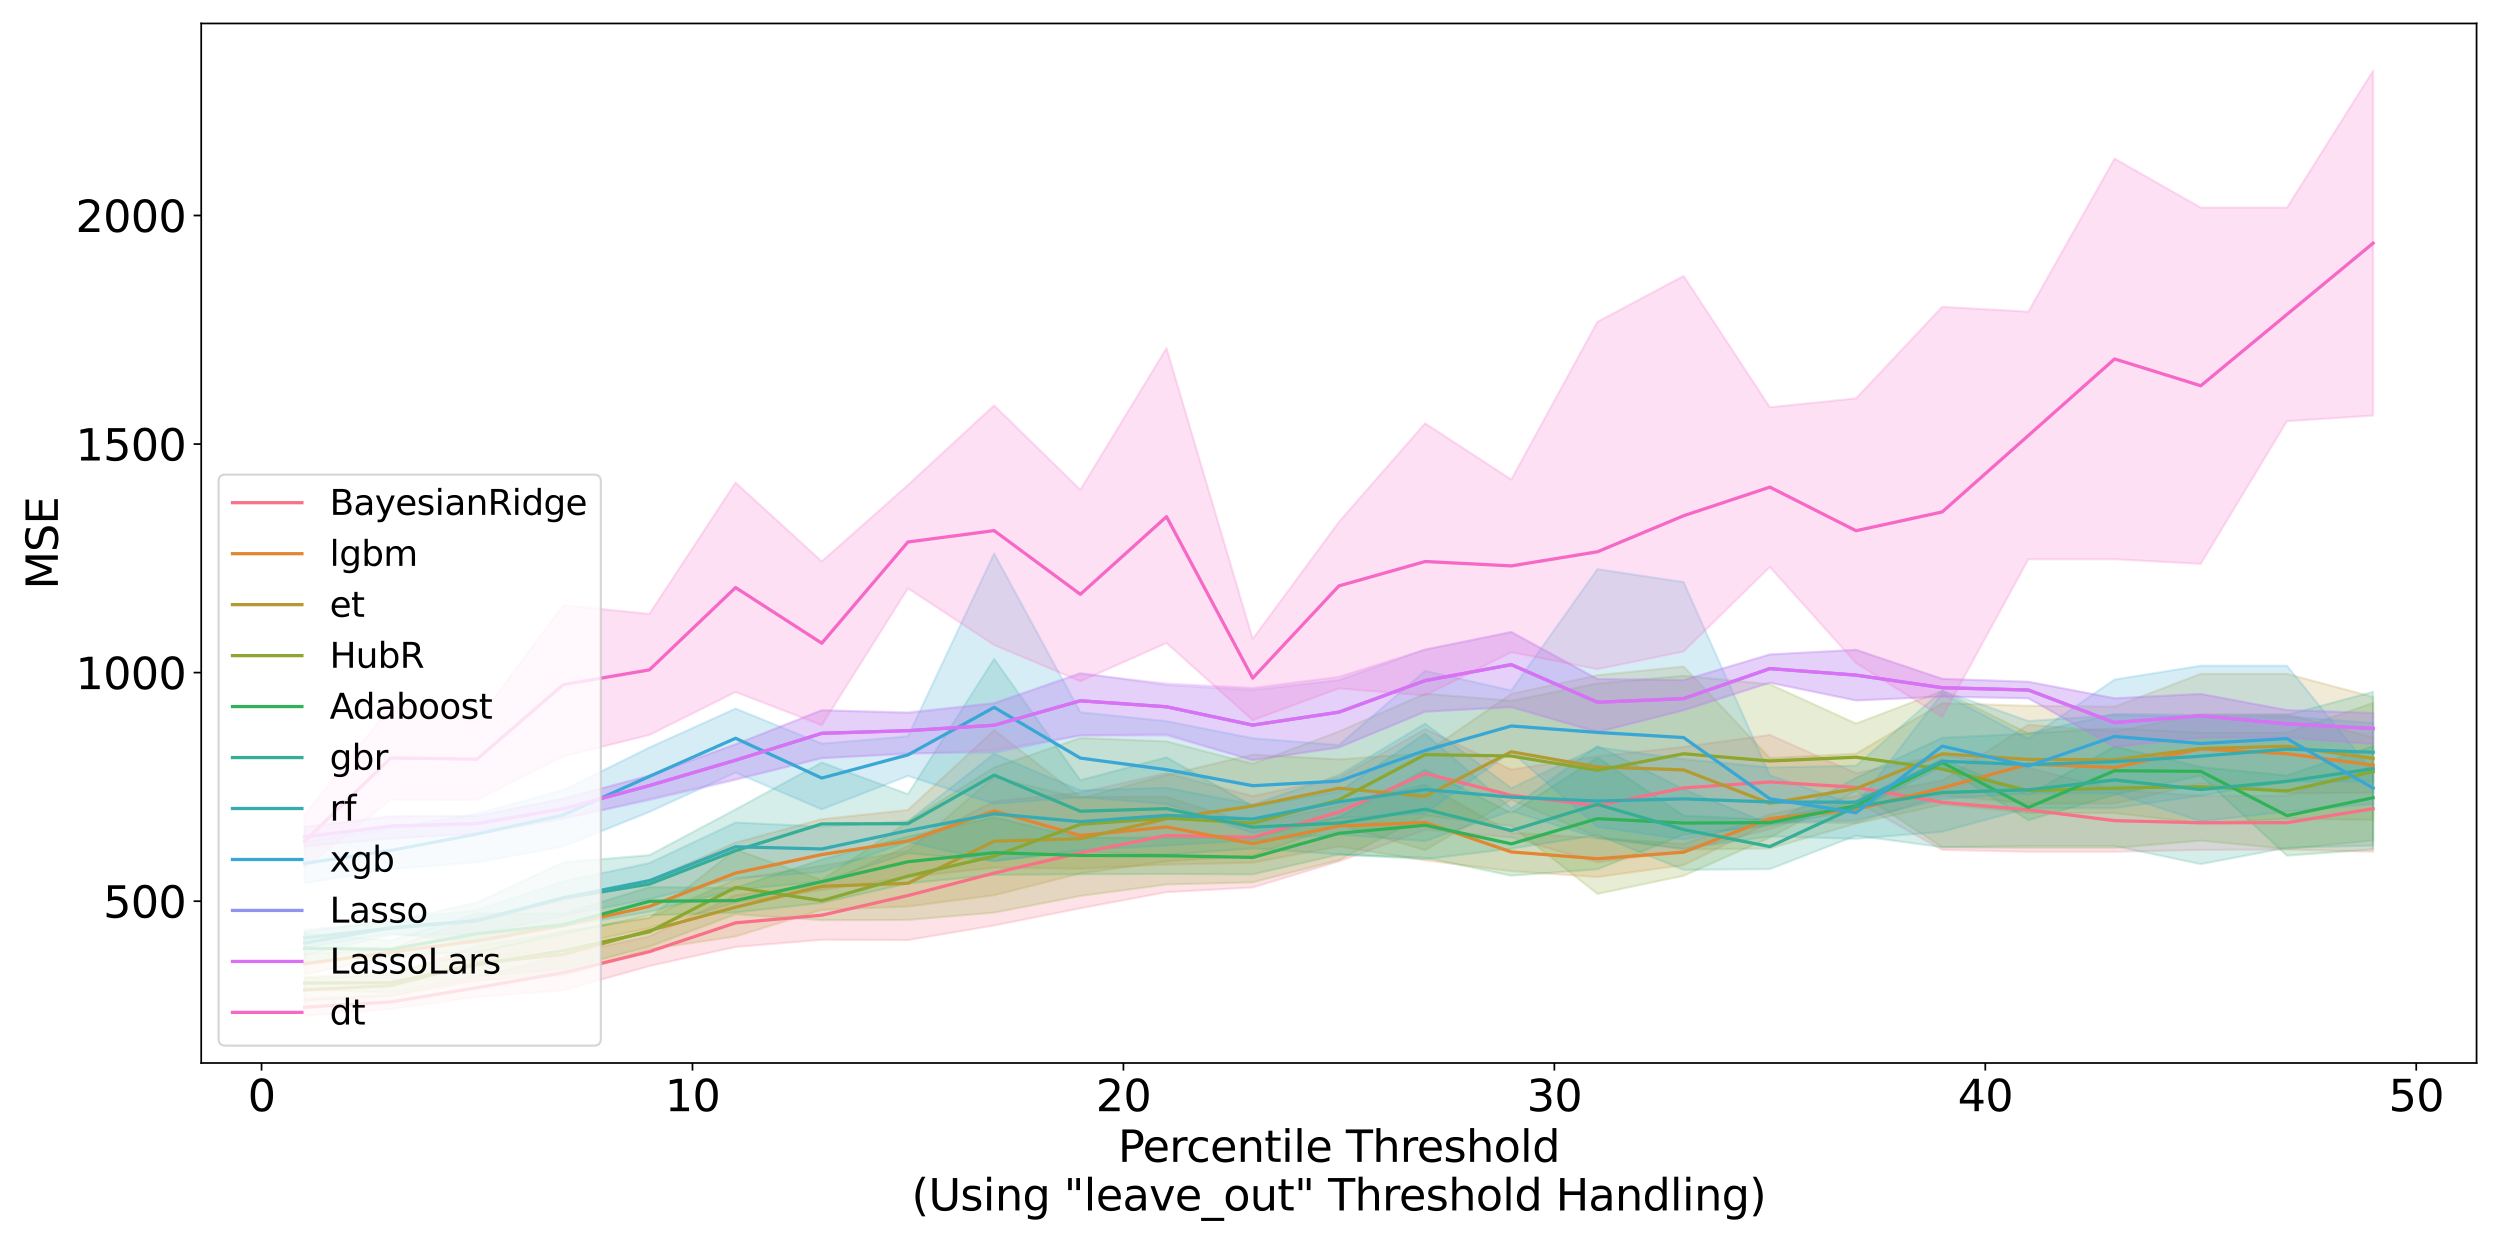 <?xml version="1.0" encoding="utf-8" standalone="no"?>
<!DOCTYPE svg PUBLIC "-//W3C//DTD SVG 1.1//EN"
  "http://www.w3.org/Graphics/SVG/1.1/DTD/svg11.dtd">
<svg xmlns:xlink="http://www.w3.org/1999/xlink" width="1152pt" height="576pt" viewBox="0 0 1152 576" xmlns="http://www.w3.org/2000/svg" version="1.1">
 <defs>
  <style type="text/css">*{stroke-linejoin: round; stroke-linecap: butt}</style>
 </defs>
 <g id="figure_1">
  <g id="patch_1">
   <path d="M 0 576 
L 1152 576 
L 1152 0 
L 0 0 
z
" style="fill: #ffffff"/>
  </g>
  <g id="axes_1">
   <g id="patch_2">
    <path d="M 92.72 489.832 
L 1141.2 489.832 
L 1141.2 10.8 
L 92.72 10.8 
z
" style="fill: #ffffff"/>
   </g>
   <g id="PolyCollection_1">
    <defs>
     <path id="md9a31ff899" d="M 140.378 -115.773 
L 140.378 -107.942 
L 180.093 -111.021 
L 219.808 -116.585 
L 259.524 -119.67 
L 299.239 -130.856 
L 338.954 -139.638 
L 378.669 -142.95 
L 418.384 -142.811 
L 458.099 -149.547 
L 497.815 -157.468 
L 537.53 -164.906 
L 577.245 -167.051 
L 616.96 -179.068 
L 656.675 -193.625 
L 696.39 -190.097 
L 736.105 -178.616 
L 775.821 -183.831 
L 815.536 -193.942 
L 855.251 -206.651 
L 894.966 -184.362 
L 934.681 -183.5 
L 974.396 -183.5 
L 1014.112 -184.38 
L 1053.827 -184.526 
L 1093.542 -183.495 
L 1093.542 -223.211 
L 1093.542 -223.211 
L 1053.827 -209.331 
L 1014.112 -209.331 
L 974.396 -212.184 
L 934.681 -222.184 
L 894.966 -228.192 
L 855.251 -219.739 
L 815.536 -237.383 
L 775.821 -231.835 
L 736.105 -227.514 
L 696.39 -221.377 
L 656.675 -240.064 
L 616.96 -217.575 
L 577.245 -209.182 
L 537.53 -219.733 
L 497.815 -210.78 
L 458.099 -206.757 
L 418.384 -186.233 
L 378.669 -168.141 
L 338.954 -163.583 
L 299.239 -144.511 
L 259.524 -135.935 
L 219.808 -125.664 
L 180.093 -117.607 
L 140.378 -115.773 
z
" style="stroke: #f77189; stroke-opacity: 0.2"/>
    </defs>
    <g clip-path="url(#p6dc8f55ee2)">
     <use xlink:href="#md9a31ff899" x="0" y="576" style="fill: #f77189; fill-opacity: 0.2; stroke: #f77189; stroke-opacity: 0.2"/>
    </g>
   </g>
   <g id="PolyCollection_2">
    <defs>
     <path id="m8f35e181ec" d="M 140.378 -136.243 
L 140.378 -126.961 
L 180.093 -135.368 
L 219.808 -132.679 
L 259.524 -139.72 
L 299.239 -148.413 
L 338.954 -160.113 
L 378.669 -165.902 
L 418.384 -171.822 
L 458.099 -176.216 
L 497.815 -175.716 
L 537.53 -177.575 
L 577.245 -178.493 
L 616.96 -185.958 
L 656.675 -179.561 
L 696.39 -174.578 
L 736.105 -171.866 
L 775.821 -177.34 
L 815.536 -196.947 
L 855.251 -196.815 
L 894.966 -209.529 
L 934.681 -205.723 
L 974.396 -205.723 
L 1014.112 -214.907 
L 1053.827 -210.465 
L 1093.542 -210.732 
L 1093.542 -236.115 
L 1093.542 -236.115 
L 1053.827 -246.9 
L 1014.112 -246.9 
L 974.396 -238.968 
L 934.681 -242.047 
L 894.966 -216.298 
L 855.251 -209.195 
L 815.536 -200.675 
L 775.821 -187.131 
L 736.105 -189.85 
L 696.39 -192.286 
L 656.675 -214.439 
L 616.96 -204.856 
L 577.245 -196.119 
L 537.53 -208.782 
L 497.815 -208.824 
L 458.099 -239.572 
L 418.384 -202.769 
L 378.669 -198.516 
L 338.954 -187.732 
L 299.239 -170.342 
L 259.524 -160.817 
L 219.808 -153.443 
L 180.093 -138.779 
L 140.378 -136.243 
z
" style="stroke: #e18632; stroke-opacity: 0.2"/>
    </defs>
    <g clip-path="url(#p6dc8f55ee2)">
     <use xlink:href="#m8f35e181ec" x="0" y="576" style="fill: #e18632; fill-opacity: 0.2; stroke: #e18632; stroke-opacity: 0.2"/>
    </g>
   </g>
   <g id="PolyCollection_3">
    <defs>
     <path id="m06a71bf907" d="M 140.378 -125.168 
L 140.378 -114.692 
L 180.093 -117.076 
L 219.808 -124.207 
L 259.524 -126.397 
L 299.239 -138.584 
L 338.954 -144.478 
L 378.669 -156.766 
L 418.384 -158.266 
L 458.099 -163.471 
L 497.815 -173.527 
L 537.53 -179.059 
L 577.245 -181.779 
L 616.96 -196.016 
L 656.675 -184.211 
L 696.39 -207.482 
L 736.105 -190.349 
L 775.821 -184.572 
L 815.536 -185.012 
L 855.251 -196.507 
L 894.966 -205.335 
L 934.681 -201.344 
L 974.396 -201.344 
L 1014.112 -196.625 
L 1053.827 -198.753 
L 1093.542 -198.181 
L 1093.542 -254.834 
L 1093.542 -254.834 
L 1053.827 -265.49 
L 1014.112 -265.49 
L 974.396 -250.381 
L 934.681 -250.782 
L 894.966 -251.96 
L 855.251 -228.693 
L 815.536 -226.664 
L 775.821 -268.875 
L 736.105 -264.872 
L 696.39 -256.255 
L 656.675 -228.954 
L 616.96 -226.066 
L 577.245 -228.279 
L 537.53 -218.884 
L 497.815 -208.124 
L 458.099 -217.987 
L 418.384 -183.931 
L 378.669 -177.094 
L 338.954 -170.844 
L 299.239 -153.217 
L 259.524 -146.846 
L 219.808 -139.989 
L 180.093 -126.856 
L 140.378 -125.168 
z
" style="stroke: #b59a32; stroke-opacity: 0.2"/>
    </defs>
    <g clip-path="url(#p6dc8f55ee2)">
     <use xlink:href="#m06a71bf907" x="0" y="576" style="fill: #b59a32; fill-opacity: 0.2; stroke: #b59a32; stroke-opacity: 0.2"/>
    </g>
   </g>
   <g id="PolyCollection_4">
    <defs>
     <path id="m303eedb6da" d="M 140.378 -125.84 
L 140.378 -120.194 
L 180.093 -118.533 
L 219.808 -126.244 
L 259.524 -129.383 
L 299.239 -139.827 
L 338.954 -154.701 
L 378.669 -151.983 
L 418.384 -152.099 
L 458.099 -155.473 
L 497.815 -163.151 
L 537.53 -168.43 
L 577.245 -169.41 
L 616.96 -179.659 
L 656.675 -200.194 
L 696.39 -195.419 
L 736.105 -164.087 
L 775.821 -172.454 
L 815.536 -190.019 
L 855.251 -211.555 
L 894.966 -185.603 
L 934.681 -185.256 
L 974.396 -185.256 
L 1014.112 -188.648 
L 1053.827 -184.793 
L 1093.542 -188.735 
L 1093.542 -252.123 
L 1093.542 -252.123 
L 1053.827 -238.355 
L 1014.112 -238.355 
L 974.396 -240.423 
L 934.681 -238.032 
L 894.966 -257.664 
L 855.251 -242.581 
L 815.536 -260.695 
L 775.821 -264.612 
L 736.105 -261.091 
L 696.39 -253.124 
L 656.675 -256.35 
L 616.96 -238.919 
L 577.245 -224.05 
L 537.53 -234.37 
L 497.815 -235.921 
L 458.099 -222.385 
L 418.384 -197.429 
L 378.669 -170.493 
L 338.954 -184.496 
L 299.239 -153.044 
L 259.524 -146.632 
L 219.808 -136.983 
L 180.093 -127.996 
L 140.378 -125.84 
z
" style="stroke: #8ba731; stroke-opacity: 0.2"/>
    </defs>
    <g clip-path="url(#p6dc8f55ee2)">
     <use xlink:href="#m303eedb6da" x="0" y="576" style="fill: #8ba731; fill-opacity: 0.2; stroke: #8ba731; stroke-opacity: 0.2"/>
    </g>
   </g>
   <g id="PolyCollection_5">
    <defs>
     <path id="m86ebd203d8" d="M 140.378 -145.775 
L 140.378 -132.607 
L 180.093 -135.879 
L 219.808 -137.165 
L 259.524 -145.421 
L 299.239 -154.238 
L 338.954 -155.519 
L 378.669 -159.939 
L 418.384 -168.926 
L 458.099 -172.86 
L 497.815 -173.123 
L 537.53 -173.294 
L 577.245 -173.071 
L 616.96 -182.211 
L 656.675 -180.794 
L 696.39 -172.489 
L 736.105 -175.411 
L 775.821 -191.43 
L 815.536 -195.619 
L 855.251 -202.411 
L 894.966 -223.107 
L 934.681 -198.052 
L 974.396 -209.769 
L 1014.112 -218.618 
L 1053.827 -181.711 
L 1093.542 -184.594 
L 1093.542 -232.228 
L 1093.542 -232.228 
L 1053.827 -218.618 
L 1014.112 -222.509 
L 974.396 -231.94 
L 934.681 -209.769 
L 894.966 -226.133 
L 855.251 -207.077 
L 815.536 -198.262 
L 775.821 -200.148 
L 736.105 -226.908 
L 696.39 -201.374 
L 656.675 -221.339 
L 616.96 -199.486 
L 577.245 -190.104 
L 537.53 -190.115 
L 497.815 -189.932 
L 458.099 -199.402 
L 418.384 -190.53 
L 378.669 -179.921 
L 338.954 -166.946 
L 299.239 -167.182 
L 259.524 -154.971 
L 219.808 -155.154 
L 180.093 -142.524 
L 140.378 -145.775 
z
" style="stroke: #32b258; stroke-opacity: 0.2"/>
    </defs>
    <g clip-path="url(#p6dc8f55ee2)">
     <use xlink:href="#m86ebd203d8" x="0" y="576" style="fill: #32b258; fill-opacity: 0.2; stroke: #32b258; stroke-opacity: 0.2"/>
    </g>
   </g>
   <g id="PolyCollection_6">
    <defs>
     <path id="m72adf7a650" d="M 140.378 -147.574 
L 140.378 -139.272 
L 180.093 -145.814 
L 219.808 -141.639 
L 259.524 -149.132 
L 299.239 -155.862 
L 338.954 -166 
L 378.669 -169.774 
L 418.384 -182.809 
L 458.099 -179.458 
L 497.815 -183.576 
L 537.53 -182.136 
L 577.245 -185.1 
L 616.96 -182.291 
L 656.675 -180.091 
L 696.39 -184.924 
L 736.105 -191.24 
L 775.821 -175.185 
L 815.536 -175.501 
L 855.251 -190.912 
L 894.966 -185.618 
L 934.681 -186.148 
L 974.396 -186.148 
L 1014.112 -177.802 
L 1053.827 -185.352 
L 1093.542 -186.374 
L 1093.542 -257.198 
L 1093.542 -257.198 
L 1053.827 -246.569 
L 1014.112 -246.569 
L 974.396 -247.055 
L 934.681 -237.984 
L 894.966 -235.994 
L 855.251 -217.586 
L 815.536 -196.287 
L 775.821 -212.261 
L 736.105 -232.197 
L 696.39 -203.516 
L 656.675 -237.971 
L 616.96 -211.208 
L 577.245 -204.49 
L 537.53 -227.011 
L 497.815 -216.465 
L 458.099 -272.388 
L 418.384 -210.062 
L 378.669 -224.628 
L 338.954 -203.032 
L 299.239 -181.936 
L 259.524 -178.637 
L 219.808 -160.195 
L 180.093 -151.039 
L 140.378 -147.574 
z
" style="stroke: #35ae95; stroke-opacity: 0.2"/>
    </defs>
    <g clip-path="url(#p6dc8f55ee2)">
     <use xlink:href="#m72adf7a650" x="0" y="576" style="fill: #35ae95; fill-opacity: 0.2; stroke: #35ae95; stroke-opacity: 0.2"/>
    </g>
   </g>
   <g id="PolyCollection_7">
    <defs>
     <path id="m18776b071e" d="M 140.378 -146.519 
L 140.378 -135.894 
L 180.093 -145.055 
L 219.808 -145.621 
L 259.524 -154.051 
L 299.239 -161.729 
L 338.954 -171.269 
L 378.669 -174.159 
L 418.384 -188.039 
L 458.099 -178.999 
L 497.815 -184.283 
L 537.53 -186.375 
L 577.245 -188.855 
L 616.96 -191.442 
L 656.675 -188.424 
L 696.39 -202.319 
L 736.105 -189.744 
L 775.821 -184.927 
L 815.536 -190.57 
L 855.251 -189.48 
L 894.966 -192.723 
L 934.681 -203.598 
L 974.396 -203.598 
L 1014.112 -209.375 
L 1053.827 -215.833 
L 1093.542 -215.864 
L 1093.542 -242.84 
L 1093.542 -242.84 
L 1053.827 -245.749 
L 1014.112 -245.749 
L 974.396 -246.484 
L 934.681 -243.746 
L 894.966 -257.698 
L 855.251 -223.163 
L 815.536 -222.35 
L 775.821 -226.184 
L 736.105 -231.656 
L 696.39 -212.796 
L 656.675 -242.555 
L 616.96 -218.741 
L 577.245 -205.285 
L 537.53 -213.01 
L 497.815 -211.76 
L 458.099 -228.651 
L 418.384 -197.563 
L 378.669 -195.12 
L 338.954 -196.99 
L 299.239 -178.302 
L 259.524 -169.827 
L 219.808 -156.591 
L 180.093 -152.13 
L 140.378 -146.519 
z
" style="stroke: #37abb2; stroke-opacity: 0.2"/>
    </defs>
    <g clip-path="url(#p6dc8f55ee2)">
     <use xlink:href="#m18776b071e" x="0" y="576" style="fill: #37abb2; fill-opacity: 0.2; stroke: #37abb2; stroke-opacity: 0.2"/>
    </g>
   </g>
   <g id="PolyCollection_8">
    <defs>
     <path id="m4c0b5551ab" d="M 140.378 -188.177 
L 140.378 -169.03 
L 180.093 -175.513 
L 219.808 -178.643 
L 259.524 -185.893 
L 299.239 -201.883 
L 338.954 -219.983 
L 378.669 -203.045 
L 418.384 -218.458 
L 458.099 -205.613 
L 497.815 -208.677 
L 537.53 -205.496 
L 577.245 -192.093 
L 616.96 -199.058 
L 656.675 -201.21 
L 696.39 -229.536 
L 736.105 -195.003 
L 775.821 -189.155 
L 815.536 -197.069 
L 855.251 -197.952 
L 894.966 -207.864 
L 934.681 -210.433 
L 974.396 -210.433 
L 1014.112 -197.564 
L 1053.827 -202.05 
L 1093.542 -205.539 
L 1093.542 -220.173 
L 1093.542 -220.173 
L 1053.827 -269.24 
L 1014.112 -269.24 
L 974.396 -262.866 
L 934.681 -235.584 
L 894.966 -256.52 
L 855.251 -204.966 
L 815.536 -218.77 
L 775.821 -307.759 
L 736.105 -313.755 
L 696.39 -257.818 
L 656.675 -266.855 
L 616.96 -232.675 
L 577.245 -235.822 
L 537.53 -243.685 
L 497.815 -247.791 
L 458.099 -320.952 
L 418.384 -236.674 
L 378.669 -233.352 
L 338.954 -249.476 
L 299.239 -231.533 
L 259.524 -211.922 
L 219.808 -201.096 
L 180.093 -194.309 
L 140.378 -188.177 
z
" style="stroke: #39a7d6; stroke-opacity: 0.2"/>
    </defs>
    <g clip-path="url(#p6dc8f55ee2)">
     <use xlink:href="#m4c0b5551ab" x="0" y="576" style="fill: #39a7d6; fill-opacity: 0.2; stroke: #39a7d6; stroke-opacity: 0.2"/>
    </g>
   </g>
   <g id="PolyCollection_9">
    <defs>
     <path id="m2cc2503b7c" d="M 140.378 -195.021 
L 140.378 -185.956 
L 180.093 -189.559 
L 219.808 -191.951 
L 259.524 -198.726 
L 299.239 -207.259 
L 338.954 -216.573 
L 378.669 -226.594 
L 418.384 -228.955 
L 458.099 -229.142 
L 497.815 -237.106 
L 537.53 -237.689 
L 577.245 -225.701 
L 616.96 -231.584 
L 656.675 -248.046 
L 696.39 -250.167 
L 736.105 -238.684 
L 775.821 -248.734 
L 815.536 -261.384 
L 855.251 -253.228 
L 894.966 -254.99 
L 934.681 -254.219 
L 974.396 -231.886 
L 1014.112 -236.091 
L 1053.827 -236.091 
L 1093.542 -233.151 
L 1093.542 -247.445 
L 1093.542 -247.445 
L 1053.827 -248.779 
L 1014.112 -256.23 
L 974.396 -254.219 
L 934.681 -261.856 
L 894.966 -263.204 
L 855.251 -276.552 
L 815.536 -274.435 
L 775.821 -262.605 
L 736.105 -263.105 
L 696.39 -284.744 
L 656.675 -276.692 
L 616.96 -262.61 
L 577.245 -258.054 
L 537.53 -260.294 
L 497.815 -265.916 
L 458.099 -252.119 
L 418.384 -247.779 
L 378.669 -248.7 
L 338.954 -233.065 
L 299.239 -218.599 
L 259.524 -207.99 
L 219.808 -200.061 
L 180.093 -199.929 
L 140.378 -195.021 
z
" style="stroke: #8f93f4; stroke-opacity: 0.2"/>
    </defs>
    <g clip-path="url(#p6dc8f55ee2)">
     <use xlink:href="#m2cc2503b7c" x="0" y="576" style="fill: #8f93f4; fill-opacity: 0.2; stroke: #8f93f4; stroke-opacity: 0.2"/>
    </g>
   </g>
   <g id="PolyCollection_10">
    <defs>
     <path id="m1b48254f6b" d="M 140.378 -195.03 
L 140.378 -186.066 
L 180.093 -189.499 
L 219.808 -191.943 
L 259.524 -198.692 
L 299.239 -207.826 
L 338.954 -216.994 
L 378.669 -226.691 
L 418.384 -228.495 
L 458.099 -230.307 
L 497.815 -237.095 
L 537.53 -237.023 
L 577.245 -225.713 
L 616.96 -231.55 
L 656.675 -248.064 
L 696.39 -250.154 
L 736.105 -238.67 
L 775.821 -248.725 
L 815.536 -261.407 
L 855.251 -253.231 
L 894.966 -255.019 
L 934.681 -254.244 
L 974.396 -231.811 
L 1014.112 -236.087 
L 1053.827 -236.087 
L 1093.542 -233.149 
L 1093.542 -247.454 
L 1093.542 -247.454 
L 1053.827 -248.788 
L 1014.112 -256.222 
L 974.396 -254.244 
L 934.681 -261.819 
L 894.966 -263.187 
L 855.251 -276.565 
L 815.536 -274.424 
L 775.821 -262.601 
L 736.105 -263.107 
L 696.39 -284.776 
L 656.675 -276.695 
L 616.96 -264.105 
L 577.245 -259.001 
L 537.53 -261.045 
L 497.815 -265.508 
L 458.099 -251.802 
L 418.384 -247.42 
L 378.669 -248.732 
L 338.954 -232.979 
L 299.239 -218.64 
L 259.524 -207.986 
L 219.808 -200.045 
L 180.093 -199.642 
L 140.378 -195.03 
z
" style="stroke: #db70f4; stroke-opacity: 0.2"/>
    </defs>
    <g clip-path="url(#p6dc8f55ee2)">
     <use xlink:href="#m1b48254f6b" x="0" y="576" style="fill: #db70f4; fill-opacity: 0.2; stroke: #db70f4; stroke-opacity: 0.2"/>
    </g>
   </g>
   <g id="PolyCollection_11">
    <defs>
     <path id="mc2828cf079" d="M 140.378 -200.566 
L 140.378 -176.063 
L 180.093 -207.458 
L 219.808 -207.436 
L 259.524 -227.5 
L 299.239 -237.347 
L 338.954 -257.123 
L 378.669 -241.816 
L 418.384 -304.868 
L 458.099 -278.771 
L 497.815 -262.086 
L 537.53 -279.68 
L 577.245 -244.11 
L 616.96 -258.773 
L 656.675 -255.502 
L 696.39 -275.428 
L 736.105 -267.626 
L 775.821 -275.787 
L 815.536 -314.733 
L 855.251 -270.453 
L 894.966 -245.593 
L 934.681 -318.29 
L 974.396 -318.29 
L 1014.112 -316.169 
L 1053.827 -381.917 
L 1093.542 -384.505 
L 1093.542 -543.426 
L 1093.542 -543.426 
L 1053.827 -480.316 
L 1014.112 -480.316 
L 974.396 -502.898 
L 934.681 -432.381 
L 894.966 -434.613 
L 855.251 -392.432 
L 815.536 -388.33 
L 775.821 -448.861 
L 736.105 -427.715 
L 696.39 -355.03 
L 656.675 -380.936 
L 616.96 -335.474 
L 577.245 -281.584 
L 537.53 -415.567 
L 497.815 -350.321 
L 458.099 -389.193 
L 418.384 -352.515 
L 378.669 -317.301 
L 338.954 -353.628 
L 299.239 -293.109 
L 259.524 -297.103 
L 219.808 -243.707 
L 180.093 -250.558 
L 140.378 -200.566 
z
" style="stroke: #f667c6; stroke-opacity: 0.2"/>
    </defs>
    <g clip-path="url(#p6dc8f55ee2)">
     <use xlink:href="#mc2828cf079" x="0" y="576" style="fill: #f667c6; fill-opacity: 0.2; stroke: #f667c6; stroke-opacity: 0.2"/>
    </g>
   </g>
   <g id="matplotlib.axis_1">
    <g id="xtick_1">
     <g id="line2d_1">
      <defs>
       <path id="me801c0b90e" d="M 0 0 
L 0 3.5 
" style="stroke: #000000; stroke-width: 0.8"/>
      </defs>
      <g>
       <use xlink:href="#me801c0b90e" x="120.521" y="489.832" style="stroke: #000000; stroke-width: 0.8"/>
      </g>
     </g>
     <g id="text_1">
      <!-- 0 -->
      <g transform="translate(114.158 512.029) scale(0.2 -0.2)">
       <defs>
        <path id="DejaVuSans-30" d="M 2034 4250 
Q 1547 4250 1301 3770 
Q 1056 3291 1056 2328 
Q 1056 1369 1301 889 
Q 1547 409 2034 409 
Q 2525 409 2770 889 
Q 3016 1369 3016 2328 
Q 3016 3291 2770 3770 
Q 2525 4250 2034 4250 
z
M 2034 4750 
Q 2819 4750 3233 4129 
Q 3647 3509 3647 2328 
Q 3647 1150 3233 529 
Q 2819 -91 2034 -91 
Q 1250 -91 836 529 
Q 422 1150 422 2328 
Q 422 3509 836 4129 
Q 1250 4750 2034 4750 
z
" transform="scale(0.016)"/>
       </defs>
       <use xlink:href="#DejaVuSans-30"/>
      </g>
     </g>
    </g>
    <g id="xtick_2">
     <g id="line2d_2">
      <g>
       <use xlink:href="#me801c0b90e" x="319.096" y="489.832" style="stroke: #000000; stroke-width: 0.8"/>
      </g>
     </g>
     <g id="text_2">
      <!-- 10 -->
      <g transform="translate(306.371 512.029) scale(0.2 -0.2)">
       <defs>
        <path id="DejaVuSans-31" d="M 794 531 
L 1825 531 
L 1825 4091 
L 703 3866 
L 703 4441 
L 1819 4666 
L 2450 4666 
L 2450 531 
L 3481 531 
L 3481 0 
L 794 0 
L 794 531 
z
" transform="scale(0.016)"/>
       </defs>
       <use xlink:href="#DejaVuSans-31"/>
       <use xlink:href="#DejaVuSans-30" x="63.623"/>
      </g>
     </g>
    </g>
    <g id="xtick_3">
     <g id="line2d_3">
      <g>
       <use xlink:href="#me801c0b90e" x="517.672" y="489.832" style="stroke: #000000; stroke-width: 0.8"/>
      </g>
     </g>
     <g id="text_3">
      <!-- 20 -->
      <g transform="translate(504.947 512.029) scale(0.2 -0.2)">
       <defs>
        <path id="DejaVuSans-32" d="M 1228 531 
L 3431 531 
L 3431 0 
L 469 0 
L 469 531 
Q 828 903 1448 1529 
Q 2069 2156 2228 2338 
Q 2531 2678 2651 2914 
Q 2772 3150 2772 3378 
Q 2772 3750 2511 3984 
Q 2250 4219 1831 4219 
Q 1534 4219 1204 4116 
Q 875 4013 500 3803 
L 500 4441 
Q 881 4594 1212 4672 
Q 1544 4750 1819 4750 
Q 2544 4750 2975 4387 
Q 3406 4025 3406 3419 
Q 3406 3131 3298 2873 
Q 3191 2616 2906 2266 
Q 2828 2175 2409 1742 
Q 1991 1309 1228 531 
z
" transform="scale(0.016)"/>
       </defs>
       <use xlink:href="#DejaVuSans-32"/>
       <use xlink:href="#DejaVuSans-30" x="63.623"/>
      </g>
     </g>
    </g>
    <g id="xtick_4">
     <g id="line2d_4">
      <g>
       <use xlink:href="#me801c0b90e" x="716.248" y="489.832" style="stroke: #000000; stroke-width: 0.8"/>
      </g>
     </g>
     <g id="text_4">
      <!-- 30 -->
      <g transform="translate(703.523 512.029) scale(0.2 -0.2)">
       <defs>
        <path id="DejaVuSans-33" d="M 2597 2516 
Q 3050 2419 3304 2112 
Q 3559 1806 3559 1356 
Q 3559 666 3084 287 
Q 2609 -91 1734 -91 
Q 1441 -91 1130 -33 
Q 819 25 488 141 
L 488 750 
Q 750 597 1062 519 
Q 1375 441 1716 441 
Q 2309 441 2620 675 
Q 2931 909 2931 1356 
Q 2931 1769 2642 2001 
Q 2353 2234 1838 2234 
L 1294 2234 
L 1294 2753 
L 1863 2753 
Q 2328 2753 2575 2939 
Q 2822 3125 2822 3475 
Q 2822 3834 2567 4026 
Q 2313 4219 1838 4219 
Q 1578 4219 1281 4162 
Q 984 4106 628 3988 
L 628 4550 
Q 988 4650 1302 4700 
Q 1616 4750 1894 4750 
Q 2613 4750 3031 4423 
Q 3450 4097 3450 3541 
Q 3450 3153 3228 2886 
Q 3006 2619 2597 2516 
z
" transform="scale(0.016)"/>
       </defs>
       <use xlink:href="#DejaVuSans-33"/>
       <use xlink:href="#DejaVuSans-30" x="63.623"/>
      </g>
     </g>
    </g>
    <g id="xtick_5">
     <g id="line2d_5">
      <g>
       <use xlink:href="#me801c0b90e" x="914.824" y="489.832" style="stroke: #000000; stroke-width: 0.8"/>
      </g>
     </g>
     <g id="text_5">
      <!-- 40 -->
      <g transform="translate(902.099 512.029) scale(0.2 -0.2)">
       <defs>
        <path id="DejaVuSans-34" d="M 2419 4116 
L 825 1625 
L 2419 1625 
L 2419 4116 
z
M 2253 4666 
L 3047 4666 
L 3047 1625 
L 3713 1625 
L 3713 1100 
L 3047 1100 
L 3047 0 
L 2419 0 
L 2419 1100 
L 313 1100 
L 313 1709 
L 2253 4666 
z
" transform="scale(0.016)"/>
       </defs>
       <use xlink:href="#DejaVuSans-34"/>
       <use xlink:href="#DejaVuSans-30" x="63.623"/>
      </g>
     </g>
    </g>
    <g id="xtick_6">
     <g id="line2d_6">
      <g>
       <use xlink:href="#me801c0b90e" x="1113.399" y="489.832" style="stroke: #000000; stroke-width: 0.8"/>
      </g>
     </g>
     <g id="text_6">
      <!-- 50 -->
      <g transform="translate(1100.674 512.029) scale(0.2 -0.2)">
       <defs>
        <path id="DejaVuSans-35" d="M 691 4666 
L 3169 4666 
L 3169 4134 
L 1269 4134 
L 1269 2991 
Q 1406 3038 1543 3061 
Q 1681 3084 1819 3084 
Q 2600 3084 3056 2656 
Q 3513 2228 3513 1497 
Q 3513 744 3044 326 
Q 2575 -91 1722 -91 
Q 1428 -91 1123 -41 
Q 819 9 494 109 
L 494 744 
Q 775 591 1075 516 
Q 1375 441 1709 441 
Q 2250 441 2565 725 
Q 2881 1009 2881 1497 
Q 2881 1984 2565 2268 
Q 2250 2553 1709 2553 
Q 1456 2553 1204 2497 
Q 953 2441 691 2322 
L 691 4666 
z
" transform="scale(0.016)"/>
       </defs>
       <use xlink:href="#DejaVuSans-35"/>
       <use xlink:href="#DejaVuSans-30" x="63.623"/>
      </g>
     </g>
    </g>
    <g id="text_7">
     <!-- Percentile Threshold -->
     <g transform="translate(515.18 535.385) scale(0.2 -0.2)">
      <defs>
       <path id="DejaVuSans-50" d="M 1259 4147 
L 1259 2394 
L 2053 2394 
Q 2494 2394 2734 2622 
Q 2975 2850 2975 3272 
Q 2975 3691 2734 3919 
Q 2494 4147 2053 4147 
L 1259 4147 
z
M 628 4666 
L 2053 4666 
Q 2838 4666 3239 4311 
Q 3641 3956 3641 3272 
Q 3641 2581 3239 2228 
Q 2838 1875 2053 1875 
L 1259 1875 
L 1259 0 
L 628 0 
L 628 4666 
z
" transform="scale(0.016)"/>
       <path id="DejaVuSans-65" d="M 3597 1894 
L 3597 1613 
L 953 1613 
Q 991 1019 1311 708 
Q 1631 397 2203 397 
Q 2534 397 2845 478 
Q 3156 559 3463 722 
L 3463 178 
Q 3153 47 2828 -22 
Q 2503 -91 2169 -91 
Q 1331 -91 842 396 
Q 353 884 353 1716 
Q 353 2575 817 3079 
Q 1281 3584 2069 3584 
Q 2775 3584 3186 3129 
Q 3597 2675 3597 1894 
z
M 3022 2063 
Q 3016 2534 2758 2815 
Q 2500 3097 2075 3097 
Q 1594 3097 1305 2825 
Q 1016 2553 972 2059 
L 3022 2063 
z
" transform="scale(0.016)"/>
       <path id="DejaVuSans-72" d="M 2631 2963 
Q 2534 3019 2420 3045 
Q 2306 3072 2169 3072 
Q 1681 3072 1420 2755 
Q 1159 2438 1159 1844 
L 1159 0 
L 581 0 
L 581 3500 
L 1159 3500 
L 1159 2956 
Q 1341 3275 1631 3429 
Q 1922 3584 2338 3584 
Q 2397 3584 2469 3576 
Q 2541 3569 2628 3553 
L 2631 2963 
z
" transform="scale(0.016)"/>
       <path id="DejaVuSans-63" d="M 3122 3366 
L 3122 2828 
Q 2878 2963 2633 3030 
Q 2388 3097 2138 3097 
Q 1578 3097 1268 2742 
Q 959 2388 959 1747 
Q 959 1106 1268 751 
Q 1578 397 2138 397 
Q 2388 397 2633 464 
Q 2878 531 3122 666 
L 3122 134 
Q 2881 22 2623 -34 
Q 2366 -91 2075 -91 
Q 1284 -91 818 406 
Q 353 903 353 1747 
Q 353 2603 823 3093 
Q 1294 3584 2113 3584 
Q 2378 3584 2631 3529 
Q 2884 3475 3122 3366 
z
" transform="scale(0.016)"/>
       <path id="DejaVuSans-6e" d="M 3513 2113 
L 3513 0 
L 2938 0 
L 2938 2094 
Q 2938 2591 2744 2837 
Q 2550 3084 2163 3084 
Q 1697 3084 1428 2787 
Q 1159 2491 1159 1978 
L 1159 0 
L 581 0 
L 581 3500 
L 1159 3500 
L 1159 2956 
Q 1366 3272 1645 3428 
Q 1925 3584 2291 3584 
Q 2894 3584 3203 3211 
Q 3513 2838 3513 2113 
z
" transform="scale(0.016)"/>
       <path id="DejaVuSans-74" d="M 1172 4494 
L 1172 3500 
L 2356 3500 
L 2356 3053 
L 1172 3053 
L 1172 1153 
Q 1172 725 1289 603 
Q 1406 481 1766 481 
L 2356 481 
L 2356 0 
L 1766 0 
Q 1100 0 847 248 
Q 594 497 594 1153 
L 594 3053 
L 172 3053 
L 172 3500 
L 594 3500 
L 594 4494 
L 1172 4494 
z
" transform="scale(0.016)"/>
       <path id="DejaVuSans-69" d="M 603 3500 
L 1178 3500 
L 1178 0 
L 603 0 
L 603 3500 
z
M 603 4863 
L 1178 4863 
L 1178 4134 
L 603 4134 
L 603 4863 
z
" transform="scale(0.016)"/>
       <path id="DejaVuSans-6c" d="M 603 4863 
L 1178 4863 
L 1178 0 
L 603 0 
L 603 4863 
z
" transform="scale(0.016)"/>
       <path id="DejaVuSans-20" transform="scale(0.016)"/>
       <path id="DejaVuSans-54" d="M -19 4666 
L 3928 4666 
L 3928 4134 
L 2272 4134 
L 2272 0 
L 1638 0 
L 1638 4134 
L -19 4134 
L -19 4666 
z
" transform="scale(0.016)"/>
       <path id="DejaVuSans-68" d="M 3513 2113 
L 3513 0 
L 2938 0 
L 2938 2094 
Q 2938 2591 2744 2837 
Q 2550 3084 2163 3084 
Q 1697 3084 1428 2787 
Q 1159 2491 1159 1978 
L 1159 0 
L 581 0 
L 581 4863 
L 1159 4863 
L 1159 2956 
Q 1366 3272 1645 3428 
Q 1925 3584 2291 3584 
Q 2894 3584 3203 3211 
Q 3513 2838 3513 2113 
z
" transform="scale(0.016)"/>
       <path id="DejaVuSans-73" d="M 2834 3397 
L 2834 2853 
Q 2591 2978 2328 3040 
Q 2066 3103 1784 3103 
Q 1356 3103 1142 2972 
Q 928 2841 928 2578 
Q 928 2378 1081 2264 
Q 1234 2150 1697 2047 
L 1894 2003 
Q 2506 1872 2764 1633 
Q 3022 1394 3022 966 
Q 3022 478 2636 193 
Q 2250 -91 1575 -91 
Q 1294 -91 989 -36 
Q 684 19 347 128 
L 347 722 
Q 666 556 975 473 
Q 1284 391 1588 391 
Q 1994 391 2212 530 
Q 2431 669 2431 922 
Q 2431 1156 2273 1281 
Q 2116 1406 1581 1522 
L 1381 1569 
Q 847 1681 609 1914 
Q 372 2147 372 2553 
Q 372 3047 722 3315 
Q 1072 3584 1716 3584 
Q 2034 3584 2315 3537 
Q 2597 3491 2834 3397 
z
" transform="scale(0.016)"/>
       <path id="DejaVuSans-6f" d="M 1959 3097 
Q 1497 3097 1228 2736 
Q 959 2375 959 1747 
Q 959 1119 1226 758 
Q 1494 397 1959 397 
Q 2419 397 2687 759 
Q 2956 1122 2956 1747 
Q 2956 2369 2687 2733 
Q 2419 3097 1959 3097 
z
M 1959 3584 
Q 2709 3584 3137 3096 
Q 3566 2609 3566 1747 
Q 3566 888 3137 398 
Q 2709 -91 1959 -91 
Q 1206 -91 779 398 
Q 353 888 353 1747 
Q 353 2609 779 3096 
Q 1206 3584 1959 3584 
z
" transform="scale(0.016)"/>
       <path id="DejaVuSans-64" d="M 2906 2969 
L 2906 4863 
L 3481 4863 
L 3481 0 
L 2906 0 
L 2906 525 
Q 2725 213 2448 61 
Q 2172 -91 1784 -91 
Q 1150 -91 751 415 
Q 353 922 353 1747 
Q 353 2572 751 3078 
Q 1150 3584 1784 3584 
Q 2172 3584 2448 3432 
Q 2725 3281 2906 2969 
z
M 947 1747 
Q 947 1113 1208 752 
Q 1469 391 1925 391 
Q 2381 391 2643 752 
Q 2906 1113 2906 1747 
Q 2906 2381 2643 2742 
Q 2381 3103 1925 3103 
Q 1469 3103 1208 2742 
Q 947 2381 947 1747 
z
" transform="scale(0.016)"/>
      </defs>
      <use xlink:href="#DejaVuSans-50"/>
      <use xlink:href="#DejaVuSans-65" x="56.678"/>
      <use xlink:href="#DejaVuSans-72" x="118.201"/>
      <use xlink:href="#DejaVuSans-63" x="157.064"/>
      <use xlink:href="#DejaVuSans-65" x="212.045"/>
      <use xlink:href="#DejaVuSans-6e" x="273.568"/>
      <use xlink:href="#DejaVuSans-74" x="336.947"/>
      <use xlink:href="#DejaVuSans-69" x="376.156"/>
      <use xlink:href="#DejaVuSans-6c" x="403.939"/>
      <use xlink:href="#DejaVuSans-65" x="431.723"/>
      <use xlink:href="#DejaVuSans-20" x="493.246"/>
      <use xlink:href="#DejaVuSans-54" x="525.033"/>
      <use xlink:href="#DejaVuSans-68" x="586.117"/>
      <use xlink:href="#DejaVuSans-72" x="649.496"/>
      <use xlink:href="#DejaVuSans-65" x="688.359"/>
      <use xlink:href="#DejaVuSans-73" x="749.883"/>
      <use xlink:href="#DejaVuSans-68" x="801.982"/>
      <use xlink:href="#DejaVuSans-6f" x="865.361"/>
      <use xlink:href="#DejaVuSans-6c" x="926.543"/>
      <use xlink:href="#DejaVuSans-64" x="954.326"/>
     </g>
     <!-- (Using "leave_out" Threshold Handling) -->
     <g transform="translate(420.069 557.781) scale(0.2 -0.2)">
      <defs>
       <path id="DejaVuSans-28" d="M 1984 4856 
Q 1566 4138 1362 3434 
Q 1159 2731 1159 2009 
Q 1159 1288 1364 580 
Q 1569 -128 1984 -844 
L 1484 -844 
Q 1016 -109 783 600 
Q 550 1309 550 2009 
Q 550 2706 781 3412 
Q 1013 4119 1484 4856 
L 1984 4856 
z
" transform="scale(0.016)"/>
       <path id="DejaVuSans-55" d="M 556 4666 
L 1191 4666 
L 1191 1831 
Q 1191 1081 1462 751 
Q 1734 422 2344 422 
Q 2950 422 3222 751 
Q 3494 1081 3494 1831 
L 3494 4666 
L 4128 4666 
L 4128 1753 
Q 4128 841 3676 375 
Q 3225 -91 2344 -91 
Q 1459 -91 1007 375 
Q 556 841 556 1753 
L 556 4666 
z
" transform="scale(0.016)"/>
       <path id="DejaVuSans-67" d="M 2906 1791 
Q 2906 2416 2648 2759 
Q 2391 3103 1925 3103 
Q 1463 3103 1205 2759 
Q 947 2416 947 1791 
Q 947 1169 1205 825 
Q 1463 481 1925 481 
Q 2391 481 2648 825 
Q 2906 1169 2906 1791 
z
M 3481 434 
Q 3481 -459 3084 -895 
Q 2688 -1331 1869 -1331 
Q 1566 -1331 1297 -1286 
Q 1028 -1241 775 -1147 
L 775 -588 
Q 1028 -725 1275 -790 
Q 1522 -856 1778 -856 
Q 2344 -856 2625 -561 
Q 2906 -266 2906 331 
L 2906 616 
Q 2728 306 2450 153 
Q 2172 0 1784 0 
Q 1141 0 747 490 
Q 353 981 353 1791 
Q 353 2603 747 3093 
Q 1141 3584 1784 3584 
Q 2172 3584 2450 3431 
Q 2728 3278 2906 2969 
L 2906 3500 
L 3481 3500 
L 3481 434 
z
" transform="scale(0.016)"/>
       <path id="DejaVuSans-22" d="M 1147 4666 
L 1147 2931 
L 616 2931 
L 616 4666 
L 1147 4666 
z
M 2328 4666 
L 2328 2931 
L 1797 2931 
L 1797 4666 
L 2328 4666 
z
" transform="scale(0.016)"/>
       <path id="DejaVuSans-61" d="M 2194 1759 
Q 1497 1759 1228 1600 
Q 959 1441 959 1056 
Q 959 750 1161 570 
Q 1363 391 1709 391 
Q 2188 391 2477 730 
Q 2766 1069 2766 1631 
L 2766 1759 
L 2194 1759 
z
M 3341 1997 
L 3341 0 
L 2766 0 
L 2766 531 
Q 2569 213 2275 61 
Q 1981 -91 1556 -91 
Q 1019 -91 701 211 
Q 384 513 384 1019 
Q 384 1609 779 1909 
Q 1175 2209 1959 2209 
L 2766 2209 
L 2766 2266 
Q 2766 2663 2505 2880 
Q 2244 3097 1772 3097 
Q 1472 3097 1187 3025 
Q 903 2953 641 2809 
L 641 3341 
Q 956 3463 1253 3523 
Q 1550 3584 1831 3584 
Q 2591 3584 2966 3190 
Q 3341 2797 3341 1997 
z
" transform="scale(0.016)"/>
       <path id="DejaVuSans-76" d="M 191 3500 
L 800 3500 
L 1894 563 
L 2988 3500 
L 3597 3500 
L 2284 0 
L 1503 0 
L 191 3500 
z
" transform="scale(0.016)"/>
       <path id="DejaVuSans-5f" d="M 3263 -1063 
L 3263 -1509 
L -63 -1509 
L -63 -1063 
L 3263 -1063 
z
" transform="scale(0.016)"/>
       <path id="DejaVuSans-75" d="M 544 1381 
L 544 3500 
L 1119 3500 
L 1119 1403 
Q 1119 906 1312 657 
Q 1506 409 1894 409 
Q 2359 409 2629 706 
Q 2900 1003 2900 1516 
L 2900 3500 
L 3475 3500 
L 3475 0 
L 2900 0 
L 2900 538 
Q 2691 219 2414 64 
Q 2138 -91 1772 -91 
Q 1169 -91 856 284 
Q 544 659 544 1381 
z
M 1991 3584 
L 1991 3584 
z
" transform="scale(0.016)"/>
       <path id="DejaVuSans-48" d="M 628 4666 
L 1259 4666 
L 1259 2753 
L 3553 2753 
L 3553 4666 
L 4184 4666 
L 4184 0 
L 3553 0 
L 3553 2222 
L 1259 2222 
L 1259 0 
L 628 0 
L 628 4666 
z
" transform="scale(0.016)"/>
       <path id="DejaVuSans-29" d="M 513 4856 
L 1013 4856 
Q 1481 4119 1714 3412 
Q 1947 2706 1947 2009 
Q 1947 1309 1714 600 
Q 1481 -109 1013 -844 
L 513 -844 
Q 928 -128 1133 580 
Q 1338 1288 1338 2009 
Q 1338 2731 1133 3434 
Q 928 4138 513 4856 
z
" transform="scale(0.016)"/>
      </defs>
      <use xlink:href="#DejaVuSans-28"/>
      <use xlink:href="#DejaVuSans-55" x="39.014"/>
      <use xlink:href="#DejaVuSans-73" x="112.207"/>
      <use xlink:href="#DejaVuSans-69" x="164.307"/>
      <use xlink:href="#DejaVuSans-6e" x="192.09"/>
      <use xlink:href="#DejaVuSans-67" x="255.469"/>
      <use xlink:href="#DejaVuSans-20" x="318.945"/>
      <use xlink:href="#DejaVuSans-22" x="350.732"/>
      <use xlink:href="#DejaVuSans-6c" x="396.729"/>
      <use xlink:href="#DejaVuSans-65" x="424.512"/>
      <use xlink:href="#DejaVuSans-61" x="486.035"/>
      <use xlink:href="#DejaVuSans-76" x="547.314"/>
      <use xlink:href="#DejaVuSans-65" x="606.494"/>
      <use xlink:href="#DejaVuSans-5f" x="668.018"/>
      <use xlink:href="#DejaVuSans-6f" x="718.018"/>
      <use xlink:href="#DejaVuSans-75" x="779.199"/>
      <use xlink:href="#DejaVuSans-74" x="842.578"/>
      <use xlink:href="#DejaVuSans-22" x="881.787"/>
      <use xlink:href="#DejaVuSans-20" x="927.783"/>
      <use xlink:href="#DejaVuSans-54" x="959.57"/>
      <use xlink:href="#DejaVuSans-68" x="1020.654"/>
      <use xlink:href="#DejaVuSans-72" x="1084.033"/>
      <use xlink:href="#DejaVuSans-65" x="1122.896"/>
      <use xlink:href="#DejaVuSans-73" x="1184.42"/>
      <use xlink:href="#DejaVuSans-68" x="1236.52"/>
      <use xlink:href="#DejaVuSans-6f" x="1299.898"/>
      <use xlink:href="#DejaVuSans-6c" x="1361.08"/>
      <use xlink:href="#DejaVuSans-64" x="1388.863"/>
      <use xlink:href="#DejaVuSans-20" x="1452.34"/>
      <use xlink:href="#DejaVuSans-48" x="1484.127"/>
      <use xlink:href="#DejaVuSans-61" x="1559.322"/>
      <use xlink:href="#DejaVuSans-6e" x="1620.602"/>
      <use xlink:href="#DejaVuSans-64" x="1683.98"/>
      <use xlink:href="#DejaVuSans-6c" x="1747.457"/>
      <use xlink:href="#DejaVuSans-69" x="1775.24"/>
      <use xlink:href="#DejaVuSans-6e" x="1803.023"/>
      <use xlink:href="#DejaVuSans-67" x="1866.402"/>
      <use xlink:href="#DejaVuSans-29" x="1929.879"/>
     </g>
    </g>
   </g>
   <g id="matplotlib.axis_2">
    <g id="ytick_1">
     <g id="line2d_7">
      <defs>
       <path id="mdb9ffa905b" d="M 0 0 
L -3.5 0 
" style="stroke: #000000; stroke-width: 0.8"/>
      </defs>
      <g>
       <use xlink:href="#mdb9ffa905b" x="92.72" y="415.263" style="stroke: #000000; stroke-width: 0.8"/>
      </g>
     </g>
     <g id="text_8">
      <!-- 500 -->
      <g transform="translate(47.545 422.861) scale(0.2 -0.2)">
       <use xlink:href="#DejaVuSans-35"/>
       <use xlink:href="#DejaVuSans-30" x="63.623"/>
       <use xlink:href="#DejaVuSans-30" x="127.246"/>
      </g>
     </g>
    </g>
    <g id="ytick_2">
     <g id="line2d_8">
      <g>
       <use xlink:href="#mdb9ffa905b" x="92.72" y="309.943" style="stroke: #000000; stroke-width: 0.8"/>
      </g>
     </g>
     <g id="text_9">
      <!-- 1000 -->
      <g transform="translate(34.82 317.541) scale(0.2 -0.2)">
       <use xlink:href="#DejaVuSans-31"/>
       <use xlink:href="#DejaVuSans-30" x="63.623"/>
       <use xlink:href="#DejaVuSans-30" x="127.246"/>
       <use xlink:href="#DejaVuSans-30" x="190.869"/>
      </g>
     </g>
    </g>
    <g id="ytick_3">
     <g id="line2d_9">
      <g>
       <use xlink:href="#mdb9ffa905b" x="92.72" y="204.623" style="stroke: #000000; stroke-width: 0.8"/>
      </g>
     </g>
     <g id="text_10">
      <!-- 1500 -->
      <g transform="translate(34.82 212.222) scale(0.2 -0.2)">
       <use xlink:href="#DejaVuSans-31"/>
       <use xlink:href="#DejaVuSans-35" x="63.623"/>
       <use xlink:href="#DejaVuSans-30" x="127.246"/>
       <use xlink:href="#DejaVuSans-30" x="190.869"/>
      </g>
     </g>
    </g>
    <g id="ytick_4">
     <g id="line2d_10">
      <g>
       <use xlink:href="#mdb9ffa905b" x="92.72" y="99.303" style="stroke: #000000; stroke-width: 0.8"/>
      </g>
     </g>
     <g id="text_11">
      <!-- 2000 -->
      <g transform="translate(34.82 106.902) scale(0.2 -0.2)">
       <use xlink:href="#DejaVuSans-32"/>
       <use xlink:href="#DejaVuSans-30" x="63.623"/>
       <use xlink:href="#DejaVuSans-30" x="127.246"/>
       <use xlink:href="#DejaVuSans-30" x="190.869"/>
      </g>
     </g>
    </g>
    <g id="text_12">
     <!-- MSE -->
     <g transform="translate(26.661 271.611) rotate(-90) scale(0.2 -0.2)">
      <defs>
       <path id="DejaVuSans-4d" d="M 628 4666 
L 1569 4666 
L 2759 1491 
L 3956 4666 
L 4897 4666 
L 4897 0 
L 4281 0 
L 4281 4097 
L 3078 897 
L 2444 897 
L 1241 4097 
L 1241 0 
L 628 0 
L 628 4666 
z
" transform="scale(0.016)"/>
       <path id="DejaVuSans-53" d="M 3425 4513 
L 3425 3897 
Q 3066 4069 2747 4153 
Q 2428 4238 2131 4238 
Q 1616 4238 1336 4038 
Q 1056 3838 1056 3469 
Q 1056 3159 1242 3001 
Q 1428 2844 1947 2747 
L 2328 2669 
Q 3034 2534 3370 2195 
Q 3706 1856 3706 1288 
Q 3706 609 3251 259 
Q 2797 -91 1919 -91 
Q 1588 -91 1214 -16 
Q 841 59 441 206 
L 441 856 
Q 825 641 1194 531 
Q 1563 422 1919 422 
Q 2459 422 2753 634 
Q 3047 847 3047 1241 
Q 3047 1584 2836 1778 
Q 2625 1972 2144 2069 
L 1759 2144 
Q 1053 2284 737 2584 
Q 422 2884 422 3419 
Q 422 4038 858 4394 
Q 1294 4750 2059 4750 
Q 2388 4750 2728 4690 
Q 3069 4631 3425 4513 
z
" transform="scale(0.016)"/>
       <path id="DejaVuSans-45" d="M 628 4666 
L 3578 4666 
L 3578 4134 
L 1259 4134 
L 1259 2753 
L 3481 2753 
L 3481 2222 
L 1259 2222 
L 1259 531 
L 3634 531 
L 3634 0 
L 628 0 
L 628 4666 
z
" transform="scale(0.016)"/>
      </defs>
      <use xlink:href="#DejaVuSans-4d"/>
      <use xlink:href="#DejaVuSans-53" x="86.279"/>
      <use xlink:href="#DejaVuSans-45" x="149.756"/>
     </g>
    </g>
   </g>
   <g id="line2d_11">
    <path d="M 140.378 464.12 
L 180.093 461.705 
L 219.808 455.114 
L 259.524 448.197 
L 299.239 438.512 
L 338.954 425.244 
L 378.669 421.714 
L 418.384 412.663 
L 458.099 402.315 
L 497.815 393.011 
L 537.53 384.982 
L 577.245 385.878 
L 616.96 374.197 
L 656.675 356.373 
L 696.39 366.514 
L 736.105 371.202 
L 775.821 363.07 
L 815.536 360.337 
L 855.251 362.805 
L 894.966 369.723 
L 934.681 373.158 
L 974.396 378.158 
L 1014.112 379.145 
L 1053.827 379.071 
L 1093.542 372.647 
" clip-path="url(#p6dc8f55ee2)" style="fill: none; stroke: #f77189; stroke-width: 1.5; stroke-linecap: square"/>
   </g>
   <g id="line2d_12">
    <path d="M 140.378 444.11 
L 180.093 438.775 
L 219.808 433.516 
L 259.524 426.437 
L 299.239 417.691 
L 338.954 402.296 
L 378.669 393.785 
L 418.384 387.546 
L 458.099 373.677 
L 497.815 385.028 
L 537.53 381.054 
L 577.245 388.736 
L 616.96 380.632 
L 656.675 379 
L 696.39 392.568 
L 736.105 395.71 
L 775.821 392.687 
L 815.536 377.189 
L 855.251 372.995 
L 894.966 363.087 
L 934.681 352.115 
L 974.396 353.655 
L 1014.112 345.097 
L 1053.827 347.318 
L 1093.542 352.577 
" clip-path="url(#p6dc8f55ee2)" style="fill: none; stroke: #e18632; stroke-width: 1.5; stroke-linecap: square"/>
   </g>
   <g id="line2d_13">
    <path d="M 140.378 456.18 
L 180.093 454.135 
L 219.808 443.89 
L 259.524 439.808 
L 299.239 428.832 
L 338.954 418.036 
L 378.669 408.397 
L 418.384 407.022 
L 458.099 387.641 
L 497.815 386.458 
L 537.53 377.28 
L 577.245 371.379 
L 616.96 363.214 
L 656.675 366.958 
L 696.39 346.415 
L 736.105 353.407 
L 775.821 354.775 
L 815.536 370.162 
L 855.251 363.4 
L 894.966 347.352 
L 934.681 349.937 
L 974.396 350.138 
L 1014.112 344.943 
L 1053.827 343.878 
L 1093.542 349.493 
" clip-path="url(#p6dc8f55ee2)" style="fill: none; stroke: #b59a32; stroke-width: 1.5; stroke-linecap: square"/>
   </g>
   <g id="line2d_14">
    <path d="M 140.378 453.031 
L 180.093 452.774 
L 219.808 444.562 
L 259.524 438.005 
L 299.239 429.385 
L 338.954 408.902 
L 378.669 415.028 
L 418.384 403.711 
L 458.099 394.553 
L 497.815 379.832 
L 537.53 377 
L 577.245 379.27 
L 616.96 368.594 
L 656.675 347.728 
L 696.39 348.365 
L 736.105 354.973 
L 775.821 347.333 
L 815.536 350.643 
L 855.251 348.932 
L 894.966 354.366 
L 934.681 364.356 
L 974.396 363.161 
L 1014.112 362.498 
L 1053.827 364.426 
L 1093.542 355.571 
" clip-path="url(#p6dc8f55ee2)" style="fill: none; stroke: #8ba731; stroke-width: 1.5; stroke-linecap: square"/>
   </g>
   <g id="line2d_15">
    <path d="M 140.378 436.973 
L 180.093 437.492 
L 219.808 430.24 
L 259.524 426.096 
L 299.239 415.313 
L 338.954 414.999 
L 378.669 406.284 
L 418.384 397.088 
L 458.099 392.918 
L 497.815 394.204 
L 537.53 394.302 
L 577.245 395.109 
L 616.96 383.982 
L 656.675 380.255 
L 696.39 388.858 
L 736.105 377.242 
L 775.821 379.272 
L 815.536 379.059 
L 855.251 371.256 
L 894.966 351.38 
L 934.681 372.09 
L 974.396 355.146 
L 1014.112 355.436 
L 1053.827 375.835 
L 1093.542 367.589 
" clip-path="url(#p6dc8f55ee2)" style="fill: none; stroke: #32b258; stroke-width: 1.5; stroke-linecap: square"/>
   </g>
   <g id="line2d_16">
    <path d="M 140.378 432.166 
L 180.093 427.672 
L 219.808 424.316 
L 259.524 413.866 
L 299.239 407.354 
L 338.954 391.984 
L 378.669 379.671 
L 418.384 379.538 
L 458.099 357.161 
L 497.815 373.822 
L 537.53 372.624 
L 577.245 381.142 
L 616.96 379.275 
L 656.675 372.894 
L 696.39 382.741 
L 736.105 370.644 
L 775.821 382.279 
L 815.536 390.106 
L 855.251 371.751 
L 894.966 365.194 
L 934.681 363.934 
L 974.396 359.399 
L 1014.112 363.814 
L 1053.827 360.039 
L 1093.542 354.214 
" clip-path="url(#p6dc8f55ee2)" style="fill: none; stroke: #35ae95; stroke-width: 1.5; stroke-linecap: square"/>
   </g>
   <g id="line2d_17">
    <path d="M 140.378 434.549 
L 180.093 427.444 
L 219.808 424.142 
L 259.524 413.663 
L 299.239 405.804 
L 338.954 390.193 
L 378.669 391.206 
L 418.384 382.71 
L 458.099 375.014 
L 497.815 378.621 
L 537.53 375.721 
L 577.245 377.414 
L 616.96 369.48 
L 656.675 363.834 
L 696.39 367.324 
L 736.105 369.111 
L 775.821 368.122 
L 815.536 369.54 
L 855.251 369.679 
L 894.966 350.789 
L 934.681 352.328 
L 974.396 350.959 
L 1014.112 348.438 
L 1053.827 345.209 
L 1093.542 346.648 
" clip-path="url(#p6dc8f55ee2)" style="fill: none; stroke: #37abb2; stroke-width: 1.5; stroke-linecap: square"/>
   </g>
   <g id="line2d_18">
    <path d="M 140.378 397.824 
L 180.093 391.881 
L 219.808 384.335 
L 259.524 375.535 
L 299.239 357.781 
L 338.954 340.195 
L 378.669 358.527 
L 418.384 347.844 
L 458.099 325.945 
L 497.815 349.33 
L 537.53 354.665 
L 577.245 362.042 
L 616.96 359.936 
L 656.675 345.821 
L 696.39 334.535 
L 736.105 337.505 
L 775.821 339.872 
L 815.536 368.08 
L 855.251 374.541 
L 894.966 343.808 
L 934.681 352.992 
L 974.396 339.351 
L 1014.112 342.598 
L 1053.827 340.355 
L 1093.542 363.144 
" clip-path="url(#p6dc8f55ee2)" style="fill: none; stroke: #39a7d6; stroke-width: 1.5; stroke-linecap: square"/>
   </g>
   <g id="line2d_19">
    <path d="M 140.378 385.617 
L 180.093 380.709 
L 219.808 379.496 
L 259.524 372.678 
L 299.239 361.983 
L 338.954 350.283 
L 378.669 337.914 
L 418.384 336.675 
L 458.099 334.17 
L 497.815 322.926 
L 537.53 325.69 
L 577.245 334.122 
L 616.96 328.158 
L 656.675 313.631 
L 696.39 306.274 
L 736.105 323.581 
L 775.821 321.906 
L 815.536 308.091 
L 855.251 311.11 
L 894.966 316.903 
L 934.681 317.963 
L 974.396 332.948 
L 1014.112 329.84 
L 1053.827 333.565 
L 1093.542 335.702 
" clip-path="url(#p6dc8f55ee2)" style="fill: none; stroke: #8f93f4; stroke-width: 1.5; stroke-linecap: square"/>
   </g>
   <g id="line2d_20">
    <path d="M 140.378 385.605 
L 180.093 380.707 
L 219.808 379.501 
L 259.524 372.683 
L 299.239 361.981 
L 338.954 350.292 
L 378.669 337.917 
L 418.384 336.684 
L 458.099 334.192 
L 497.815 322.923 
L 537.53 325.688 
L 577.245 334.128 
L 616.96 328.163 
L 656.675 313.62 
L 696.39 306.264 
L 736.105 323.6 
L 775.821 321.919 
L 815.536 308.084 
L 855.251 311.102 
L 894.966 316.897 
L 934.681 317.968 
L 974.396 332.973 
L 1014.112 329.846 
L 1053.827 333.563 
L 1093.542 335.699 
" clip-path="url(#p6dc8f55ee2)" style="fill: none; stroke: #db70f4; stroke-width: 1.5; stroke-linecap: square"/>
   </g>
   <g id="line2d_21">
    <path d="M 140.378 387.649 
L 180.093 349.269 
L 219.808 349.824 
L 259.524 315.483 
L 299.239 308.672 
L 338.954 270.741 
L 378.669 296.391 
L 418.384 249.735 
L 458.099 244.508 
L 497.815 273.861 
L 537.53 238.074 
L 577.245 312.487 
L 616.96 269.983 
L 656.675 258.746 
L 696.39 260.771 
L 736.105 254.249 
L 775.821 237.653 
L 815.536 224.468 
L 855.251 244.557 
L 894.966 235.897 
L 934.681 200.664 
L 974.396 165.406 
L 1014.112 177.757 
L 1053.827 144.883 
L 1093.542 112.034 
" clip-path="url(#p6dc8f55ee2)" style="fill: none; stroke: #f667c6; stroke-width: 1.5; stroke-linecap: square"/>
   </g>
   <g id="line2d_22"/>
   <g id="line2d_23"/>
   <g id="line2d_24"/>
   <g id="line2d_25"/>
   <g id="line2d_26"/>
   <g id="line2d_27"/>
   <g id="line2d_28"/>
   <g id="line2d_29"/>
   <g id="line2d_30"/>
   <g id="line2d_31"/>
   <g id="line2d_32"/>
   <g id="patch_3">
    <path d="M 92.72 489.832 
L 92.72 10.8 
" style="fill: none; stroke: #000000; stroke-width: 0.8; stroke-linejoin: miter; stroke-linecap: square"/>
   </g>
   <g id="patch_4">
    <path d="M 1141.2 489.832 
L 1141.2 10.8 
" style="fill: none; stroke: #000000; stroke-width: 0.8; stroke-linejoin: miter; stroke-linecap: square"/>
   </g>
   <g id="patch_5">
    <path d="M 92.72 489.832 
L 1141.2 489.832 
" style="fill: none; stroke: #000000; stroke-width: 0.8; stroke-linejoin: miter; stroke-linecap: square"/>
   </g>
   <g id="patch_6">
    <path d="M 92.72 10.8 
L 1141.2 10.8 
" style="fill: none; stroke: #000000; stroke-width: 0.8; stroke-linejoin: miter; stroke-linecap: square"/>
   </g>
   <g id="legend_1">
    <g id="patch_7">
     <path d="M 103.92 481.832 
L 273.665 481.832 
Q 276.865 481.832 276.865 478.632 
L 276.865 221.897 
Q 276.865 218.697 273.665 218.697 
L 103.92 218.697 
Q 100.72 218.697 100.72 221.897 
L 100.72 478.632 
Q 100.72 481.832 103.92 481.832 
z
" style="fill: #ffffff; opacity: 0.8; stroke: #cccccc; stroke-linejoin: miter"/>
    </g>
    <g id="line2d_33">
     <path d="M 107.12 231.655 
L 123.12 231.655 
L 139.12 231.655 
" style="fill: none; stroke: #f77189; stroke-width: 1.5; stroke-linecap: square"/>
    </g>
    <g id="text_13">
     <!-- BayesianRidge -->
     <g transform="translate(151.92 237.255) scale(0.16 -0.16)">
      <defs>
       <path id="DejaVuSans-42" d="M 1259 2228 
L 1259 519 
L 2272 519 
Q 2781 519 3026 730 
Q 3272 941 3272 1375 
Q 3272 1813 3026 2020 
Q 2781 2228 2272 2228 
L 1259 2228 
z
M 1259 4147 
L 1259 2741 
L 2194 2741 
Q 2656 2741 2882 2914 
Q 3109 3088 3109 3444 
Q 3109 3797 2882 3972 
Q 2656 4147 2194 4147 
L 1259 4147 
z
M 628 4666 
L 2241 4666 
Q 2963 4666 3353 4366 
Q 3744 4066 3744 3513 
Q 3744 3084 3544 2831 
Q 3344 2578 2956 2516 
Q 3422 2416 3680 2098 
Q 3938 1781 3938 1306 
Q 3938 681 3513 340 
Q 3088 0 2303 0 
L 628 0 
L 628 4666 
z
" transform="scale(0.016)"/>
       <path id="DejaVuSans-79" d="M 2059 -325 
Q 1816 -950 1584 -1140 
Q 1353 -1331 966 -1331 
L 506 -1331 
L 506 -850 
L 844 -850 
Q 1081 -850 1212 -737 
Q 1344 -625 1503 -206 
L 1606 56 
L 191 3500 
L 800 3500 
L 1894 763 
L 2988 3500 
L 3597 3500 
L 2059 -325 
z
" transform="scale(0.016)"/>
       <path id="DejaVuSans-52" d="M 2841 2188 
Q 3044 2119 3236 1894 
Q 3428 1669 3622 1275 
L 4263 0 
L 3584 0 
L 2988 1197 
Q 2756 1666 2539 1819 
Q 2322 1972 1947 1972 
L 1259 1972 
L 1259 0 
L 628 0 
L 628 4666 
L 2053 4666 
Q 2853 4666 3247 4331 
Q 3641 3997 3641 3322 
Q 3641 2881 3436 2590 
Q 3231 2300 2841 2188 
z
M 1259 4147 
L 1259 2491 
L 2053 2491 
Q 2509 2491 2742 2702 
Q 2975 2913 2975 3322 
Q 2975 3731 2742 3939 
Q 2509 4147 2053 4147 
L 1259 4147 
z
" transform="scale(0.016)"/>
      </defs>
      <use xlink:href="#DejaVuSans-42"/>
      <use xlink:href="#DejaVuSans-61" x="68.604"/>
      <use xlink:href="#DejaVuSans-79" x="129.883"/>
      <use xlink:href="#DejaVuSans-65" x="189.062"/>
      <use xlink:href="#DejaVuSans-73" x="250.586"/>
      <use xlink:href="#DejaVuSans-69" x="302.686"/>
      <use xlink:href="#DejaVuSans-61" x="330.469"/>
      <use xlink:href="#DejaVuSans-6e" x="391.748"/>
      <use xlink:href="#DejaVuSans-52" x="455.127"/>
      <use xlink:href="#DejaVuSans-69" x="524.609"/>
      <use xlink:href="#DejaVuSans-64" x="552.393"/>
      <use xlink:href="#DejaVuSans-67" x="615.869"/>
      <use xlink:href="#DejaVuSans-65" x="679.346"/>
     </g>
    </g>
    <g id="line2d_34">
     <path d="M 107.12 255.139 
L 123.12 255.139 
L 139.12 255.139 
" style="fill: none; stroke: #e18632; stroke-width: 1.5; stroke-linecap: square"/>
    </g>
    <g id="text_14">
     <!-- lgbm -->
     <g transform="translate(151.92 260.74) scale(0.16 -0.16)">
      <defs>
       <path id="DejaVuSans-62" d="M 3116 1747 
Q 3116 2381 2855 2742 
Q 2594 3103 2138 3103 
Q 1681 3103 1420 2742 
Q 1159 2381 1159 1747 
Q 1159 1113 1420 752 
Q 1681 391 2138 391 
Q 2594 391 2855 752 
Q 3116 1113 3116 1747 
z
M 1159 2969 
Q 1341 3281 1617 3432 
Q 1894 3584 2278 3584 
Q 2916 3584 3314 3078 
Q 3713 2572 3713 1747 
Q 3713 922 3314 415 
Q 2916 -91 2278 -91 
Q 1894 -91 1617 61 
Q 1341 213 1159 525 
L 1159 0 
L 581 0 
L 581 4863 
L 1159 4863 
L 1159 2969 
z
" transform="scale(0.016)"/>
       <path id="DejaVuSans-6d" d="M 3328 2828 
Q 3544 3216 3844 3400 
Q 4144 3584 4550 3584 
Q 5097 3584 5394 3201 
Q 5691 2819 5691 2113 
L 5691 0 
L 5113 0 
L 5113 2094 
Q 5113 2597 4934 2840 
Q 4756 3084 4391 3084 
Q 3944 3084 3684 2787 
Q 3425 2491 3425 1978 
L 3425 0 
L 2847 0 
L 2847 2094 
Q 2847 2600 2669 2842 
Q 2491 3084 2119 3084 
Q 1678 3084 1418 2786 
Q 1159 2488 1159 1978 
L 1159 0 
L 581 0 
L 581 3500 
L 1159 3500 
L 1159 2956 
Q 1356 3278 1631 3431 
Q 1906 3584 2284 3584 
Q 2666 3584 2933 3390 
Q 3200 3197 3328 2828 
z
" transform="scale(0.016)"/>
      </defs>
      <use xlink:href="#DejaVuSans-6c"/>
      <use xlink:href="#DejaVuSans-67" x="27.783"/>
      <use xlink:href="#DejaVuSans-62" x="91.26"/>
      <use xlink:href="#DejaVuSans-6d" x="154.736"/>
     </g>
    </g>
    <g id="line2d_35">
     <path d="M 107.12 278.625 
L 123.12 278.625 
L 139.12 278.625 
" style="fill: none; stroke: #b59a32; stroke-width: 1.5; stroke-linecap: square"/>
    </g>
    <g id="text_15">
     <!-- et -->
     <g transform="translate(151.92 284.224) scale(0.16 -0.16)">
      <use xlink:href="#DejaVuSans-65"/>
      <use xlink:href="#DejaVuSans-74" x="61.523"/>
     </g>
    </g>
    <g id="line2d_36">
     <path d="M 107.12 302.11 
L 123.12 302.11 
L 139.12 302.11 
" style="fill: none; stroke: #8ba731; stroke-width: 1.5; stroke-linecap: square"/>
    </g>
    <g id="text_16">
     <!-- HubR -->
     <g transform="translate(151.92 307.709) scale(0.16 -0.16)">
      <use xlink:href="#DejaVuSans-48"/>
      <use xlink:href="#DejaVuSans-75" x="75.195"/>
      <use xlink:href="#DejaVuSans-62" x="138.574"/>
      <use xlink:href="#DejaVuSans-52" x="202.051"/>
     </g>
    </g>
    <g id="line2d_37">
     <path d="M 107.12 325.594 
L 123.12 325.594 
L 139.12 325.594 
" style="fill: none; stroke: #32b258; stroke-width: 1.5; stroke-linecap: square"/>
    </g>
    <g id="text_17">
     <!-- Adaboost -->
     <g transform="translate(151.92 331.195) scale(0.16 -0.16)">
      <defs>
       <path id="DejaVuSans-41" d="M 2188 4044 
L 1331 1722 
L 3047 1722 
L 2188 4044 
z
M 1831 4666 
L 2547 4666 
L 4325 0 
L 3669 0 
L 3244 1197 
L 1141 1197 
L 716 0 
L 50 0 
L 1831 4666 
z
" transform="scale(0.016)"/>
      </defs>
      <use xlink:href="#DejaVuSans-41"/>
      <use xlink:href="#DejaVuSans-64" x="66.658"/>
      <use xlink:href="#DejaVuSans-61" x="130.135"/>
      <use xlink:href="#DejaVuSans-62" x="191.414"/>
      <use xlink:href="#DejaVuSans-6f" x="254.891"/>
      <use xlink:href="#DejaVuSans-6f" x="316.072"/>
      <use xlink:href="#DejaVuSans-73" x="377.254"/>
      <use xlink:href="#DejaVuSans-74" x="429.354"/>
     </g>
    </g>
    <g id="line2d_38">
     <path d="M 107.12 349.079 
L 123.12 349.079 
L 139.12 349.079 
" style="fill: none; stroke: #35ae95; stroke-width: 1.5; stroke-linecap: square"/>
    </g>
    <g id="text_18">
     <!-- gbr -->
     <g transform="translate(151.92 354.68) scale(0.16 -0.16)">
      <use xlink:href="#DejaVuSans-67"/>
      <use xlink:href="#DejaVuSans-62" x="63.477"/>
      <use xlink:href="#DejaVuSans-72" x="126.953"/>
     </g>
    </g>
    <g id="line2d_39">
     <path d="M 107.12 372.565 
L 123.12 372.565 
L 139.12 372.565 
" style="fill: none; stroke: #37abb2; stroke-width: 1.5; stroke-linecap: square"/>
    </g>
    <g id="text_19">
     <!-- rf -->
     <g transform="translate(151.92 378.164) scale(0.16 -0.16)">
      <defs>
       <path id="DejaVuSans-66" d="M 2375 4863 
L 2375 4384 
L 1825 4384 
Q 1516 4384 1395 4259 
Q 1275 4134 1275 3809 
L 1275 3500 
L 2222 3500 
L 2222 3053 
L 1275 3053 
L 1275 0 
L 697 0 
L 697 3053 
L 147 3053 
L 147 3500 
L 697 3500 
L 697 3744 
Q 697 4328 969 4595 
Q 1241 4863 1831 4863 
L 2375 4863 
z
" transform="scale(0.016)"/>
      </defs>
      <use xlink:href="#DejaVuSans-72"/>
      <use xlink:href="#DejaVuSans-66" x="41.113"/>
     </g>
    </g>
    <g id="line2d_40">
     <path d="M 107.12 396.05 
L 123.12 396.05 
L 139.12 396.05 
" style="fill: none; stroke: #39a7d6; stroke-width: 1.5; stroke-linecap: square"/>
    </g>
    <g id="text_20">
     <!-- xgb -->
     <g transform="translate(151.92 401.649) scale(0.16 -0.16)">
      <defs>
       <path id="DejaVuSans-78" d="M 3513 3500 
L 2247 1797 
L 3578 0 
L 2900 0 
L 1881 1375 
L 863 0 
L 184 0 
L 1544 1831 
L 300 3500 
L 978 3500 
L 1906 2253 
L 2834 3500 
L 3513 3500 
z
" transform="scale(0.016)"/>
      </defs>
      <use xlink:href="#DejaVuSans-78"/>
      <use xlink:href="#DejaVuSans-67" x="59.18"/>
      <use xlink:href="#DejaVuSans-62" x="122.656"/>
     </g>
    </g>
    <g id="line2d_41">
     <path d="M 107.12 419.534 
L 123.12 419.534 
L 139.12 419.534 
" style="fill: none; stroke: #8f93f4; stroke-width: 1.5; stroke-linecap: square"/>
    </g>
    <g id="text_21">
     <!-- Lasso -->
     <g transform="translate(151.92 425.135) scale(0.16 -0.16)">
      <defs>
       <path id="DejaVuSans-4c" d="M 628 4666 
L 1259 4666 
L 1259 531 
L 3531 531 
L 3531 0 
L 628 0 
L 628 4666 
z
" transform="scale(0.016)"/>
      </defs>
      <use xlink:href="#DejaVuSans-4c"/>
      <use xlink:href="#DejaVuSans-61" x="55.713"/>
      <use xlink:href="#DejaVuSans-73" x="116.992"/>
      <use xlink:href="#DejaVuSans-73" x="169.092"/>
      <use xlink:href="#DejaVuSans-6f" x="221.191"/>
     </g>
    </g>
    <g id="line2d_42">
     <path d="M 107.12 443.019 
L 123.12 443.019 
L 139.12 443.019 
" style="fill: none; stroke: #db70f4; stroke-width: 1.5; stroke-linecap: square"/>
    </g>
    <g id="text_22">
     <!-- LassoLars -->
     <g transform="translate(151.92 448.62) scale(0.16 -0.16)">
      <use xlink:href="#DejaVuSans-4c"/>
      <use xlink:href="#DejaVuSans-61" x="55.713"/>
      <use xlink:href="#DejaVuSans-73" x="116.992"/>
      <use xlink:href="#DejaVuSans-73" x="169.092"/>
      <use xlink:href="#DejaVuSans-6f" x="221.191"/>
      <use xlink:href="#DejaVuSans-4c" x="282.373"/>
      <use xlink:href="#DejaVuSans-61" x="338.086"/>
      <use xlink:href="#DejaVuSans-72" x="399.365"/>
      <use xlink:href="#DejaVuSans-73" x="440.479"/>
     </g>
    </g>
    <g id="line2d_43">
     <path d="M 107.12 466.505 
L 123.12 466.505 
L 139.12 466.505 
" style="fill: none; stroke: #f667c6; stroke-width: 1.5; stroke-linecap: square"/>
    </g>
    <g id="text_23">
     <!-- dt -->
     <g transform="translate(151.92 472.104) scale(0.16 -0.16)">
      <use xlink:href="#DejaVuSans-64"/>
      <use xlink:href="#DejaVuSans-74" x="63.477"/>
     </g>
    </g>
   </g>
  </g>
 </g>
 <defs>
  <clipPath id="p6dc8f55ee2">
   <rect x="92.72" y="10.8" width="1048.48" height="479.032"/>
  </clipPath>
 </defs>
</svg>
